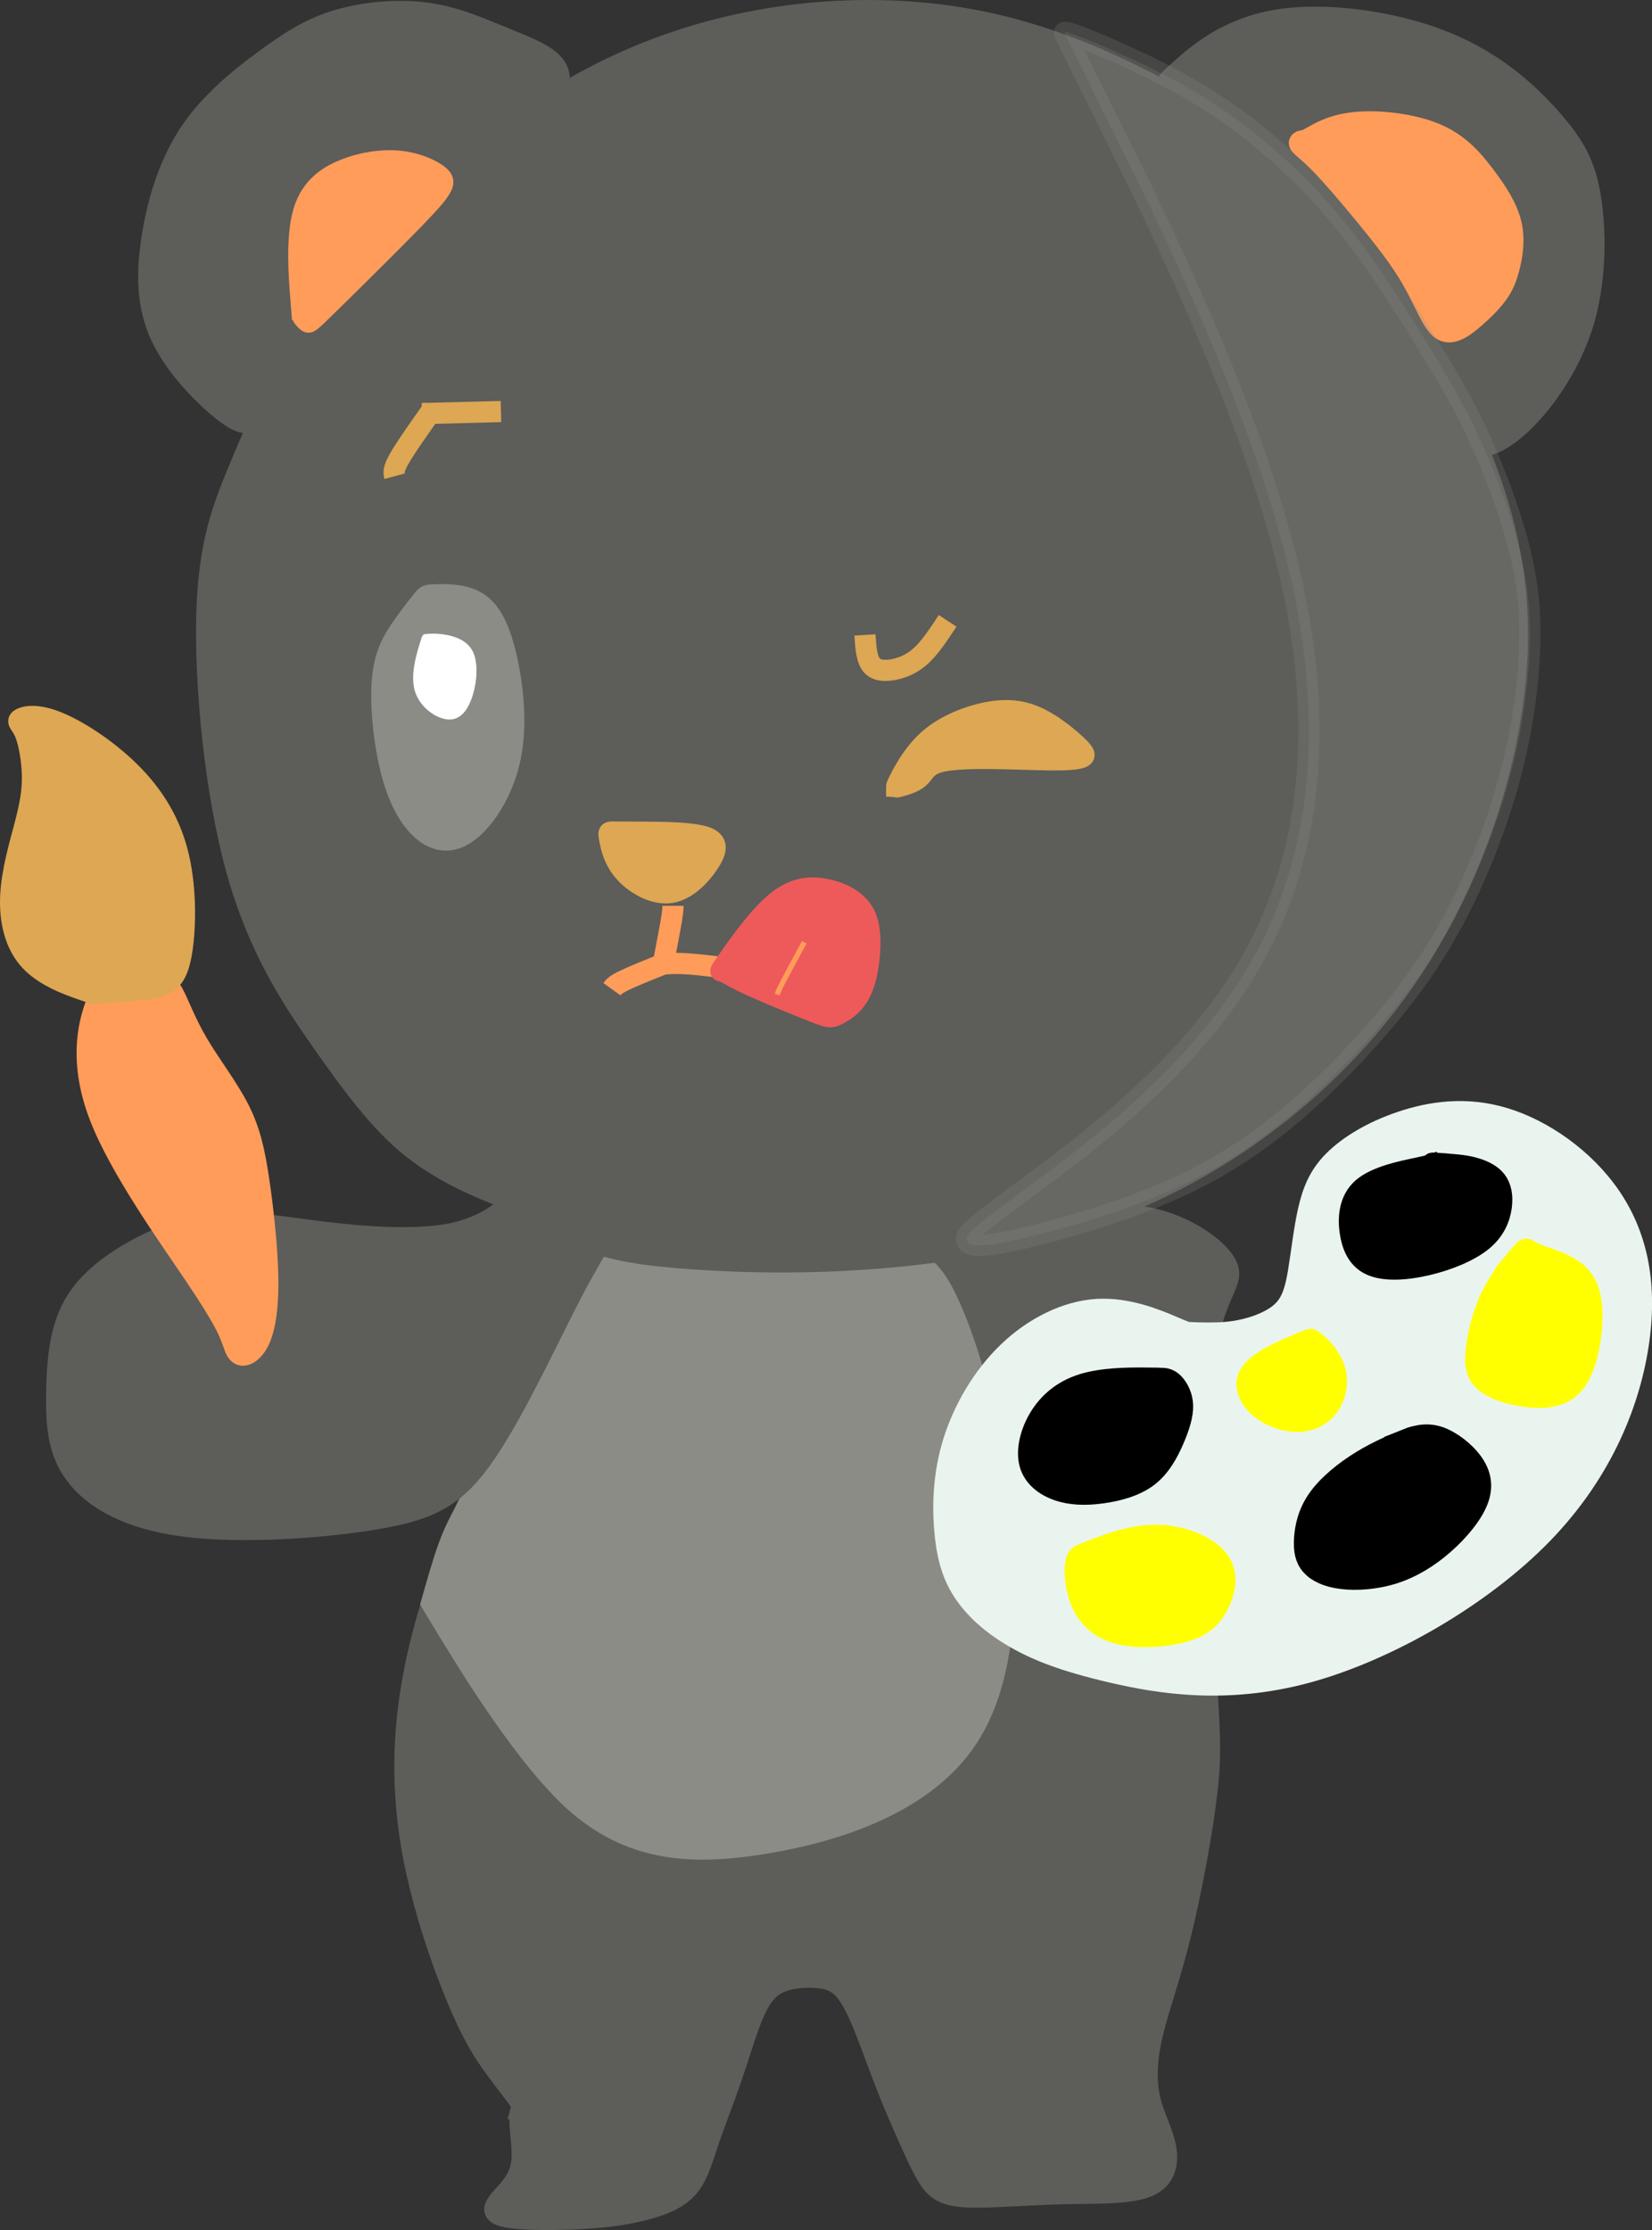 <?xml version="1.0" encoding="UTF-8" standalone="no"?>
<svg
   xmlns:dc="http://purl.org/dc/elements/1.1/"
   xmlns:cc="http://creativecommons.org/ns#"
   xmlns:rdf="http://www.w3.org/1999/02/22-rdf-syntax-ns#"
   xmlns:svg="http://www.w3.org/2000/svg"
   xmlns="http://www.w3.org/2000/svg"
   xmlns:sodipodi="http://sodipodi.sourceforge.net/DTD/sodipodi-0.dtd"
   xmlns:inkscape="http://www.inkscape.org/namespaces/inkscape"
   sodipodi:docname="ursinho.svg"
   inkscape:version="1.0 (6e3e5246a0, 2020-05-07)"
   id="svg8"
   version="1.1"
   viewBox="0 0 43.817 59.119"
   height="59.119mm"
   width="43.817mm">
  <rect x="0" y="0" width="43.817" height="59.119" fill="#333333" stroke="none"/>
  <defs
     id="defs2">
    <inkscape:path-effect
       only_selected="false"
       apply_with_weight="true"
       apply_no_weight="true"
       helper_size="0"
       steps="2"
       weight="33.333"
       lpeversion="1"
       is_visible="true"
       id="path-effect969"
       effect="bspline" />
    <inkscape:path-effect
       only_selected="false"
       apply_with_weight="true"
       apply_no_weight="true"
       helper_size="0"
       steps="2"
       weight="33.333"
       lpeversion="1"
       is_visible="true"
       id="path-effect965"
       effect="bspline" />
    <inkscape:path-effect
       only_selected="false"
       apply_with_weight="true"
       apply_no_weight="true"
       helper_size="0"
       steps="2"
       weight="33.333"
       lpeversion="1"
       is_visible="true"
       id="path-effect961"
       effect="bspline" />
    <inkscape:path-effect
       only_selected="false"
       apply_with_weight="true"
       apply_no_weight="true"
       helper_size="0"
       steps="2"
       weight="33.333"
       lpeversion="1"
       is_visible="true"
       id="path-effect134"
       effect="bspline" />
    <inkscape:path-effect
       only_selected="false"
       apply_with_weight="true"
       apply_no_weight="true"
       helper_size="0"
       steps="2"
       weight="33.333"
       lpeversion="1"
       is_visible="true"
       id="path-effect130"
       effect="bspline" />
    <inkscape:path-effect
       only_selected="false"
       apply_with_weight="true"
       apply_no_weight="true"
       helper_size="0"
       steps="2"
       weight="33.333"
       lpeversion="1"
       is_visible="true"
       id="path-effect126"
       effect="bspline" />
    <inkscape:path-effect
       only_selected="false"
       apply_with_weight="true"
       apply_no_weight="true"
       helper_size="0"
       steps="2"
       weight="33.333"
       lpeversion="1"
       is_visible="true"
       id="path-effect122"
       effect="bspline" />
    <inkscape:path-effect
       only_selected="false"
       apply_with_weight="true"
       apply_no_weight="true"
       helper_size="0"
       steps="2"
       weight="33.333"
       lpeversion="1"
       is_visible="true"
       id="path-effect118"
       effect="bspline" />
    <inkscape:path-effect
       only_selected="false"
       apply_with_weight="true"
       apply_no_weight="true"
       helper_size="0"
       steps="2"
       weight="33.333"
       lpeversion="1"
       is_visible="true"
       id="path-effect114"
       effect="bspline" />
    <inkscape:path-effect
       only_selected="false"
       apply_with_weight="true"
       apply_no_weight="true"
       helper_size="0"
       steps="2"
       weight="33.333"
       lpeversion="1"
       is_visible="true"
       id="path-effect110"
       effect="bspline" />
    <inkscape:path-effect
       only_selected="false"
       apply_with_weight="true"
       apply_no_weight="true"
       helper_size="0"
       steps="2"
       weight="33.333"
       lpeversion="1"
       is_visible="true"
       id="path-effect106"
       effect="bspline" />
    <inkscape:path-effect
       only_selected="false"
       apply_with_weight="true"
       apply_no_weight="true"
       helper_size="0"
       steps="2"
       weight="33.333"
       lpeversion="1"
       is_visible="true"
       id="path-effect102"
       effect="bspline" />
    <inkscape:path-effect
       only_selected="false"
       apply_with_weight="true"
       apply_no_weight="true"
       helper_size="0"
       steps="2"
       weight="33.333"
       lpeversion="1"
       is_visible="true"
       id="path-effect98"
       effect="bspline" />
    <inkscape:path-effect
       only_selected="false"
       apply_with_weight="true"
       apply_no_weight="true"
       helper_size="0"
       steps="2"
       weight="33.333"
       lpeversion="1"
       is_visible="true"
       id="path-effect94"
       effect="bspline" />
    <inkscape:path-effect
       only_selected="false"
       apply_with_weight="true"
       apply_no_weight="true"
       helper_size="0"
       steps="2"
       weight="33.333"
       lpeversion="1"
       is_visible="true"
       id="path-effect90"
       effect="bspline" />
    <inkscape:path-effect
       only_selected="false"
       apply_with_weight="true"
       apply_no_weight="true"
       helper_size="0"
       steps="2"
       weight="33.333"
       lpeversion="1"
       is_visible="true"
       id="path-effect86"
       effect="bspline" />
    <inkscape:path-effect
       only_selected="false"
       apply_with_weight="true"
       apply_no_weight="true"
       helper_size="0"
       steps="2"
       weight="33.333"
       lpeversion="1"
       is_visible="true"
       id="path-effect82"
       effect="bspline" />
    <inkscape:path-effect
       only_selected="false"
       apply_with_weight="true"
       apply_no_weight="true"
       helper_size="0"
       steps="2"
       weight="33.333"
       lpeversion="1"
       is_visible="true"
       id="path-effect78"
       effect="bspline" />
    <inkscape:path-effect
       only_selected="false"
       apply_with_weight="true"
       apply_no_weight="true"
       helper_size="0"
       steps="2"
       weight="33.333"
       lpeversion="1"
       is_visible="true"
       id="path-effect74"
       effect="bspline" />
    <inkscape:path-effect
       only_selected="false"
       apply_with_weight="true"
       apply_no_weight="true"
       helper_size="0"
       steps="2"
       weight="33.333"
       lpeversion="1"
       is_visible="true"
       id="path-effect70"
       effect="bspline" />
    <inkscape:path-effect
       only_selected="false"
       apply_with_weight="true"
       apply_no_weight="true"
       helper_size="0"
       steps="2"
       weight="33.333"
       lpeversion="1"
       is_visible="true"
       id="path-effect66"
       effect="bspline" />
    <inkscape:path-effect
       only_selected="false"
       apply_with_weight="true"
       apply_no_weight="true"
       helper_size="0"
       steps="2"
       weight="33.333"
       lpeversion="1"
       is_visible="true"
       id="path-effect62"
       effect="bspline" />
    <inkscape:path-effect
       only_selected="false"
       apply_with_weight="true"
       apply_no_weight="true"
       helper_size="0"
       steps="2"
       weight="33.333"
       lpeversion="1"
       is_visible="true"
       id="path-effect58"
       effect="bspline" />
    <inkscape:path-effect
       only_selected="false"
       apply_with_weight="true"
       apply_no_weight="true"
       helper_size="0"
       steps="2"
       weight="33.333"
       lpeversion="1"
       is_visible="true"
       id="path-effect54"
       effect="bspline" />
    <inkscape:path-effect
       only_selected="false"
       apply_with_weight="true"
       apply_no_weight="true"
       helper_size="0"
       steps="2"
       weight="33.333"
       lpeversion="1"
       is_visible="true"
       id="path-effect50"
       effect="bspline" />
    <inkscape:path-effect
       only_selected="false"
       apply_with_weight="true"
       apply_no_weight="true"
       helper_size="0"
       steps="2"
       weight="33.333"
       lpeversion="1"
       is_visible="true"
       id="path-effect46"
       effect="bspline" />
    <inkscape:path-effect
       only_selected="false"
       apply_with_weight="true"
       apply_no_weight="true"
       helper_size="0"
       steps="2"
       weight="33.333"
       lpeversion="1"
       is_visible="true"
       id="path-effect42"
       effect="bspline" />
    <inkscape:path-effect
       only_selected="false"
       apply_with_weight="true"
       apply_no_weight="true"
       helper_size="0"
       steps="2"
       weight="33.333"
       lpeversion="1"
       is_visible="true"
       id="path-effect38"
       effect="bspline" />
    <inkscape:path-effect
       only_selected="false"
       apply_with_weight="true"
       apply_no_weight="true"
       helper_size="0"
       steps="2"
       weight="33.333"
       lpeversion="1"
       is_visible="true"
       id="path-effect34"
       effect="bspline" />
    <inkscape:path-effect
       only_selected="false"
       apply_with_weight="true"
       apply_no_weight="true"
       helper_size="0"
       steps="2"
       weight="33.333"
       lpeversion="1"
       is_visible="true"
       id="path-effect30"
       effect="bspline" />
    <inkscape:path-effect
       only_selected="false"
       apply_with_weight="true"
       apply_no_weight="true"
       helper_size="0"
       steps="2"
       weight="33.333"
       lpeversion="1"
       is_visible="true"
       id="path-effect26"
       effect="bspline" />
  </defs>
  <sodipodi:namedview
     inkscape:window-maximized="1"
     inkscape:window-y="36"
     inkscape:window-x="0"
     inkscape:window-height="700"
     inkscape:window-width="1360"
     showgrid="false"
     inkscape:document-rotation="0"
     inkscape:current-layer="layer1"
     inkscape:document-units="mm"
     inkscape:cy="-31.54177"
     inkscape:cx="-216.13496"
     inkscape:zoom="0.90745265"
     inkscape:pageshadow="2"
     inkscape:pageopacity="0.0"
     borderopacity="1.0"
     bordercolor="#666666"
     pagecolor="#ffffff"
     id="base" />
  <g
     transform="translate(-36.35,-66.143)"
     id="layer1"
     inkscape:groupmode="layer"
     inkscape:label="Layer 1">
    <path
       inkscape:original-d="m 50.202691,121.94928 c -0.03483,0.13589 -0.07022,0.27121 -0.106149,0.40598 0.06137,0.37439 0.122197,0.74819 0.182448,1.12146 -0.107951,0.22371 -0.216459,0.44684 -0.325529,0.66944 -0.237001,0.20924 -0.474556,0.41789 -0.712671,0.62602 0.225041,0.0772 0.44951,0.1537 0.673416,0.22964 0.685505,-0.008 1.370421,-0.017 2.054794,-0.025 0.448757,-0.0579 0.896942,-0.11639 1.344567,-0.17533 0.472468,-0.15815 0.944352,-0.31664 1.415687,-0.47579 0.117428,-0.44946 0.23428,-0.89948 0.350576,-1.35004 0.236489,-0.59168 0.47241,-1.18388 0.707773,-1.77666 0.159149,-0.55035 0.317743,-1.10126 0.475777,-1.65271 0.181282,-0.31073 0.362011,-0.62199 0.542173,-0.93382 0.408916,-0.032 0.81726,-0.0647 1.225048,-0.0979 0.241766,0.0662 0.482961,0.13187 0.723595,0.19716 0.182851,0.39201 0.365121,0.78343 0.546841,1.17432 0.185501,0.53331 0.370449,1.06607 0.554828,1.59825 0.309409,0.70173 0.618239,1.40285 0.92652,2.10345 0.146493,0.25229 0.292413,0.50397 0.43778,0.75513 0.354366,0.0301 0.708155,0.0594 1.061389,0.0882 0.778112,-0.0577 1.555636,-0.11617 2.33261,-0.1749 0.855587,0.0252 1.710572,0.05 2.565021,0.0742 0.08376,-0.42203 0.166972,-0.84459 0.249627,-1.26772 -0.242525,-0.41368 -0.485595,-0.82789 -0.729235,-1.24269 0.03394,-0.56704 0.06733,-1.13463 0.100171,-1.70279 0.293244,-0.77649 0.585915,-1.55352 0.878025,-2.33112 0.288805,-1.5846 0.577039,-3.16969 0.864718,-4.75537 -0.05741,-0.4809 -0.115371,-0.96236 -0.173883,-1.44436 -0.161015,-3.61892 -0.322602,-7.23826 -0.484747,-10.85822 0.598398,-0.2582 1.196209,-0.51695 1.793477,-0.776262 -0.936624,-0.666579 -1.873762,-1.333698 -2.811484,-2.001392 -1.083876,0.287403 -2.168271,0.574234 -3.253248,0.860511 -1.606034,0.394398 -3.212568,0.78822 -4.819697,1.181492 -2.265378,-0.389997 -4.531233,-0.780536 -6.797689,-1.171648 -0.153764,0.400787 -0.30809,0.801003 -0.462976,1.200669 -1.003294,2.08111 -2.007104,4.16157 -3.011503,6.2415 -0.505673,1.5697 -1.011893,3.13876 -1.518677,4.70729 0.01696,1.42351 0.03337,2.84637 0.04918,4.26871 0.521834,1.48841 1.043092,2.97619 1.563791,4.46344 0.289929,0.43562 0.57928,0.87065 0.868081,1.30512 0.272332,0.35606 0.576265,0.71152 0.863562,1.06643 -0.05132,5.5e-4 -0.10316,5.5e-4 -0.155587,0 0.0045,-0.0409 0.0083,-0.0825 0.01166,-0.12444 z"
       inkscape:path-effect="#path-effect26"
       id="path24"
       d="m 50.185,122.017 c -0.018,0.068 -0.053,0.203 -0.04,0.458 0.013,0.255 0.074,0.629 0.05,0.927 -0.024,0.298 -0.132,0.521 -0.305,0.737 -0.173,0.216 -0.411,0.424 -0.417,0.567 -0.006,0.143 0.218,0.219 0.673,0.253 0.455,0.034 1.14,0.026 1.706,-0.008 0.567,-0.033 1.015,-0.092 1.475,-0.2 0.46,-0.109 0.932,-0.267 1.226,-0.571 0.294,-0.304 0.411,-0.754 0.587,-1.275 0.176,-0.521 0.412,-1.113 0.61,-1.685 0.197,-0.572 0.356,-1.122 0.526,-1.554 0.17,-0.431 0.35,-0.742 0.645,-0.915 0.295,-0.172 0.703,-0.205 1.028,-0.188 0.325,0.017 0.566,0.082 0.778,0.311 0.212,0.229 0.394,0.62 0.577,1.082 0.184,0.462 0.369,0.995 0.615,1.612 0.247,0.617 0.556,1.318 0.783,1.795 0.227,0.476 0.373,0.728 0.623,0.868 0.25,0.14 0.604,0.17 1.169,0.155 0.566,-0.015 1.343,-0.073 2.159,-0.09 0.816,-0.017 1.671,0.008 2.14,-0.191 0.469,-0.199 0.552,-0.621 0.472,-1.04 -0.08,-0.418 -0.323,-0.833 -0.428,-1.323 -0.105,-0.491 -0.072,-1.059 0.091,-1.731 0.163,-0.672 0.456,-1.449 0.746,-2.631 0.29,-1.181 0.579,-2.766 0.694,-3.799 0.115,-1.033 0.057,-1.515 -0.053,-3.565 -0.11,-2.05 -0.271,-5.67 -0.053,-7.609 0.218,-1.939 0.816,-2.198 0.647,-2.661 -0.169,-0.463 -1.107,-1.13 -2.118,-1.32 -1.011,-0.19 -2.095,0.096 -3.441,0.437 -1.345,0.34 -2.952,0.734 -4.888,0.736 -1.936,0.002 -4.202,-0.389 -5.412,-0.384 -1.21,0.005 -1.365,0.405 -1.944,1.646 -0.579,1.24 -1.583,3.321 -2.338,5.146 -0.755,1.825 -1.261,3.394 -1.506,4.89 -0.245,1.496 -0.228,2.919 0.04,4.374 0.269,1.455 0.79,2.943 1.196,3.905 0.405,0.961 0.695,1.396 0.98,1.788 0.285,0.391 0.58,0.755 0.698,0.932 0.118,0.177 0.066,0.177 0.042,0.157 -0.024,-0.021 -0.02,-0.062 -0.018,-0.083 0.002,-0.021 0.002,-0.021 -0.016,0.047 z"
       style="fill:#5d5d5a;fill-opacity:1;stroke:#5d5d5a;stroke-width:0.561px;stroke-linecap:butt;stroke-linejoin:miter;stroke-opacity:1" />
    <path
       sodipodi:nodetypes="sccccccccccccccs"
       inkscape:original-d="m 47.798795,108.6381 c 0.88184,1.46211 2.588063,4.29181 3.881303,6.43694 1.502955,0.12657 3.005278,0.25273 4.507072,0.37825 2.343369,-0.75054 4.686088,-1.50164 7.028289,-2.25329 -0.0593,-2.72112 -0.119145,-5.4427 -0.179565,-8.16488 -0.538254,-1.67494 -1.077039,-3.35038 -1.616401,-5.02641 -0.338337,-0.244853 -0.677216,-0.490248 -1.016666,-0.736212 -1.234504,0.181007 -2.469526,0.361434 -3.705129,0.541311 -1.245796,-0.239165 -2.492103,-0.478874 -3.738997,-0.719156 -0.334368,0.164618 -0.669285,0.328669 -1.004778,0.492166 -0.387939,0.551621 -0.776411,1.102651 -1.165467,1.653151 -0.485857,1.29489 -0.972387,2.58951 -1.45923,3.88292 -0.332381,0.55296 -0.72216,1.19969 -0.999084,1.65766 -0.125547,0.44153 -0.303356,1.06333 -0.455876,1.59414 -0.02459,0.0884 -0.07547,0.26341 -0.07547,0.26341 0,0 5.64e-4,5.5e-4 5e-6,0 z"
       inkscape:path-effect="#path-effect134"
       id="path132"
       d="m 48.24,109.369 c 0.441,0.731 2.147,3.561 3.545,4.696 1.398,1.136 2.901,1.262 4.823,0.949 1.922,-0.313 4.265,-1.064 5.406,-2.8 1.141,-1.736 1.081,-4.458 0.782,-6.656 -0.299,-2.199 -0.838,-3.874 -1.277,-4.835 -0.439,-0.961 -0.778,-1.206 -1.565,-1.239 -0.787,-0.033 -2.022,0.148 -3.263,0.118 -1.241,-0.03 -2.487,-0.269 -3.278,-0.307 -0.791,-0.038 -1.126,0.126 -1.488,0.484 -0.362,0.358 -0.75,0.909 -1.188,1.831 -0.437,0.923 -0.924,2.217 -1.334,3.141 -0.41,0.923 -0.799,1.57 -1.001,2.02 -0.201,0.45 -0.379,1.072 -0.468,1.381 -0.089,0.31 -0.114,0.397 -0.139,0.485 2e-6,0 5e-6,0 5e-6,0 0,0 -6e-6,0 0.441,0.731 z"
       style="fill:#8c8c87;fill-opacity:1;stroke:#8c8c87;stroke-width:0.561px;stroke-linecap:butt;stroke-linejoin:miter;stroke-opacity:1" />
    <path
       inkscape:original-d="m 50.220527,97.760961 c -0.492947,0.45241 -0.986453,0.904258 -1.480524,1.355541 -1.324598,-0.08372 -2.649715,-0.16799 -3.975411,-0.252831 -0.951897,-0.191118 -1.904322,-0.382786 -2.857324,-0.575018 -0.915413,0.43387 -1.831351,0.867162 -2.747869,1.299907 -0.405248,0.47323 -0.811039,0.94588 -1.217396,1.41798 -0.04363,0.75694 -0.08777,1.51329 -0.132501,2.26909 0.04386,0.68026 0.08713,1.35992 0.129872,2.03904 0.89001,0.5459 1.779419,1.09121 2.668291,1.63597 2.165349,-0.15243 4.330044,-0.30535 6.494226,-0.45888 0.67601,-0.3328 1.351434,-0.66617 2.026309,-1.00009 0.942609,-2.06588 1.884621,-4.13223 2.826085,-6.199191 0.256918,-0.185903 0.513259,-0.372367 0.769042,-0.55939 -0.833715,-0.323485 -1.667966,-0.647525 -2.502788,-0.972128 z"
       inkscape:path-effect="#path-effect30"
       id="path28"
       d="m 49.974,97.987 c -0.247,0.226 -0.74,0.678 -1.649,0.862 -0.909,0.184 -2.234,0.1 -3.373,-0.038 -1.139,-0.138 -2.091,-0.33 -3.026,-0.209 -0.934,0.121 -1.85,0.554 -2.511,1.007 -0.661,0.453 -1.067,0.926 -1.292,1.54 -0.225,0.615 -0.269,1.371 -0.27,2.089 -4.03e-4,0.718 0.043,1.398 0.51,2.01 0.467,0.612 1.356,1.158 2.883,1.354 1.527,0.196 3.692,0.043 5.112,-0.2 1.42,-0.243 2.095,-0.577 2.904,-1.776 0.809,-1.2 1.751,-3.266 2.35,-4.393 0.599,-1.127 0.856,-1.313 0.567,-1.568 -0.289,-0.255 -1.123,-0.579 -1.54,-0.741 -0.417,-0.162 -0.417,-0.162 -0.664,0.064 z"
       style="fill:#5d5d5a;fill-opacity:1;stroke:#5d5d5a;stroke-width:0.561px;stroke-linecap:butt;stroke-linejoin:miter;stroke-opacity:1" />
    <path
       inkscape:original-d="m 67.815069,101.46603 c -0.774007,-0.32833 -1.548576,-0.65722 -2.323704,-0.98668 -0.856798,0.42685 -1.714129,0.85312 -2.572031,1.27883 -0.505502,0.87888 -1.011539,1.75716 -1.518156,2.63489 -0.02273,0.81558 -0.04605,1.63055 -0.06992,2.44499 0.13108,0.5077 0.261607,1.01483 0.391566,1.52141 0.460402,0.41579 0.920232,0.83104 1.379509,1.24571 0.741191,0.28905 1.481795,0.57752 2.22185,0.86543 1.767882,0.29507 3.535131,0.58956 5.301853,0.88348 2.511908,-1.44574 5.023159,-2.89199 7.533894,-4.33884 0.721723,-1.88594 1.442859,-3.77235 2.163448,-5.65937 -0.289854,-1.25185 -0.580259,-2.504223 -0.871234,-3.757176 -1.095651,-0.753432 -2.191821,-1.507396 -3.288569,-2.261939 -0.935927,0.142782 -1.872376,0.285003 -2.809403,0.426668 -0.621695,0.383584 -1.243917,0.766591 -1.866717,1.149043 -0.160569,0.401888 -0.321713,0.8268 -0.483417,1.239362 -0.066,0.612339 -0.132543,1.224093 -0.199662,1.835298 -0.08968,0.332374 -0.179904,0.664174 -0.2707,0.995414 -0.404316,0.15877 -0.809172,0.31695 -1.214598,0.47458 -0.300113,0.0123 -0.600773,0.0242 -0.902003,0.0354 -0.200107,-0.008 -0.400781,-0.0172 -0.602016,-0.0265 z"
       inkscape:path-effect="#path-effect34"
       id="path32"
       d="m 67.428,101.302 c -0.387,-0.164 -1.162,-0.493 -1.978,-0.445 -0.816,0.049 -1.674,0.475 -2.355,1.127 -0.682,0.652 -1.188,1.531 -1.453,2.378 -0.265,0.847 -0.288,1.662 -0.234,2.323 0.054,0.661 0.184,1.168 0.48,1.629 0.295,0.461 0.755,0.876 1.356,1.228 0.6,0.352 1.341,0.64 2.595,0.932 1.254,0.291 3.021,0.586 5.16,0.01 2.139,-0.576 4.65,-2.022 6.266,-3.688 1.616,-1.666 2.337,-3.553 2.553,-5.122 0.216,-1.569 -0.075,-2.822 -0.768,-3.825 -0.693,-1.003 -1.789,-1.757 -2.806,-2.063 -1.016,-0.306 -1.953,-0.164 -2.732,0.099 -0.78,0.263 -1.402,0.646 -1.792,1.039 -0.39,0.393 -0.555,0.817 -0.669,1.329 -0.114,0.513 -0.18,1.124 -0.259,1.596 -0.078,0.472 -0.169,0.804 -0.416,1.048 -0.247,0.245 -0.652,0.403 -1.005,0.488 -0.353,0.085 -0.653,0.097 -0.904,0.098 -0.251,0.002 -0.451,-0.007 -0.552,-0.012 -0.101,-0.004 -0.101,-0.004 -0.488,-0.169 z"
       style="fill:#eaf4ef;fill-opacity:1;stroke:#eaf4ef;stroke-width:0.561px;stroke-linecap:butt;stroke-linejoin:miter;stroke-opacity:1" />
    <path
       inkscape:original-d="m 67.249084,102.68924 c -0.105937,-0.006 -0.212459,-0.0112 -0.319532,-0.0178 -0.668651,0.004 -1.337839,0.009 -2.007602,0.0123 -0.375132,0.31966 -0.750808,0.63874 -1.12705,0.95728 -0.11164,0.47579 -0.223835,0.95101 -0.336592,1.42568 0.301382,0.23002 0.602193,0.45951 0.902448,0.68841 0.384749,0.0127 0.768929,0.0248 1.152557,0.0362 0.467679,-0.12254 0.934785,-0.2455 1.401335,-0.36909 0.204751,-0.37789 0.408927,-0.75631 0.612551,-1.1353 0.09824,-0.314 0.195932,-0.62855 0.293058,-0.94367 -0.111576,-0.19421 -0.223723,-0.38898 -0.336429,-0.58432 -0.07768,-0.0227 -0.155927,-0.0461 -0.234744,-0.0699 z"
       inkscape:path-effect="#path-effect38"
       id="path36"
       d="m 67.196,102.686 c -0.053,-0.003 -0.159,-0.009 -0.547,-0.01 -0.388,-9.3e-4 -1.057,0.003 -1.58,0.165 -0.523,0.162 -0.898,0.481 -1.142,0.878 -0.244,0.397 -0.356,0.873 -0.262,1.225 0.095,0.352 0.395,0.582 0.738,0.702 0.342,0.121 0.727,0.133 1.152,0.077 0.426,-0.056 0.893,-0.179 1.228,-0.429 0.335,-0.251 0.54,-0.629 0.691,-0.975 0.151,-0.346 0.249,-0.661 0.242,-0.915 -0.007,-0.255 -0.119,-0.449 -0.214,-0.559 -0.095,-0.109 -0.173,-0.133 -0.213,-0.144 -0.039,-0.012 -0.039,-0.011 -0.092,-0.015 z"
       style="fill:#000000;stroke:#000000;stroke-width:0.561px;stroke-linecap:butt;stroke-linejoin:miter;stroke-opacity:1" />
    <path
       inkscape:original-d="m 65.019593,107.36266 c 0.675566,-0.26286 1.350565,-0.52627 2.025007,-0.79023 0.664725,0.28037 1.328862,0.56019 1.992459,0.83943 -0.09472,0.44101 -0.189995,0.88142 -0.285845,1.3213 -0.226694,0.24766 -0.45394,0.49477 -0.681752,0.7413 -0.731181,0.0562 -1.462894,0.11173 -2.195179,0.16685 -0.311007,-0.29061 -0.62257,-0.58177 -0.934693,-0.87353 -0.04032,-0.41637 -0.0812,-0.83329 -0.122642,-1.25078 0.06812,-0.0509 0.135659,-0.1024 0.20263,-0.15434 z"
       inkscape:path-effect="#path-effect42"
       id="path40"
       d="m 65.357,107.231 c 0.338,-0.132 1.013,-0.395 1.682,-0.387 0.67,0.008 1.334,0.288 1.618,0.648 0.284,0.36 0.189,0.801 0.028,1.144 -0.161,0.344 -0.388,0.591 -0.868,0.742 -0.479,0.151 -1.211,0.207 -1.733,0.089 -0.522,-0.117 -0.833,-0.409 -1.01,-0.763 -0.176,-0.354 -0.217,-0.771 -0.204,-1.005 0.013,-0.235 0.081,-0.286 0.115,-0.312 0.034,-0.026 0.034,-0.026 0.371,-0.157 z"
       style="fill:#ffff00;stroke:#ffff00;stroke-width:0.561px;stroke-linecap:butt;stroke-linejoin:miter;stroke-opacity:1" />
    <path
       inkscape:original-d="m 73.781526,104.25097 c -0.433086,0.17624 -0.866732,0.35192 -1.300946,0.52703 -0.451927,0.36539 -0.904398,0.73018 -1.35744,1.09444 -0.07617,0.38421 -0.152895,0.76785 -0.230184,1.15093 0.04189,0.21896 0.08319,0.43734 0.123936,0.65515 0.266031,0.13059 0.531492,0.26055 0.796398,0.38998 0.511844,-0.0322 1.023104,-0.0649 1.533822,-0.0982 0.444865,-0.26984 0.889158,-0.54022 1.332895,-0.81118 0.360603,-0.43259 0.720636,-0.86573 1.080106,-1.29944 -0.06937,-0.32336 -0.139284,-0.64728 -0.209775,-0.97177 -0.35653,-0.26698 -0.713605,-0.53452 -1.071253,-0.80262 -0.231963,0.0558 -0.464481,0.11099 -0.697566,0.16564 z"
       inkscape:path-effect="#path-effect46"
       id="path44"
       d="m 73.565,104.339 c -0.217,0.088 -0.65,0.263 -1.094,0.534 -0.443,0.27 -0.896,0.635 -1.16,1.01 -0.265,0.374 -0.341,0.758 -0.359,1.059 -0.018,0.301 0.024,0.519 0.177,0.694 0.154,0.174 0.419,0.304 0.807,0.352 0.388,0.049 0.9,0.016 1.377,-0.136 0.478,-0.152 0.922,-0.422 1.324,-0.774 0.402,-0.352 0.762,-0.785 0.907,-1.163 0.145,-0.378 0.075,-0.702 -0.138,-0.998 -0.213,-0.296 -0.57,-0.563 -0.865,-0.67 -0.295,-0.106 -0.527,-0.051 -0.644,-0.024 -0.116,0.028 -0.116,0.028 -0.333,0.115 z"
       style="fill:#000000;stroke:#000000;stroke-width:0.561px;stroke-linecap:butt;stroke-linejoin:miter;stroke-opacity:1" />
    <path
       inkscape:original-d="m 71.117664,101.6435 c -0.0939,0.0354 -0.188363,0.0704 -0.283382,0.10473 -0.554501,0.24684 -1.109543,0.49311 -1.665148,0.73882 0.148125,0.3547 0.295671,0.70883 0.442664,1.06241 0.413714,0.14221 0.82684,0.28387 1.239425,0.42496 0.279085,-0.1558 0.557593,-0.31213 0.835551,-0.46903 0.07138,-0.31817 0.14221,-0.63689 0.21248,-0.95617 -0.156562,-0.22808 -0.313681,-0.45673 -0.471367,-0.68594 -0.102842,-0.0727 -0.206256,-0.14596 -0.310223,-0.21977 z"
       inkscape:path-effect="#path-effect50"
       id="path48"
       d="m 71.071,101.661 c -0.047,0.017 -0.142,0.052 -0.466,0.193 -0.325,0.141 -0.88,0.387 -1.084,0.687 -0.204,0.301 -0.056,0.655 0.224,0.902 0.281,0.248 0.694,0.389 1.039,0.382 0.346,-0.008 0.624,-0.164 0.799,-0.401 0.175,-0.237 0.245,-0.556 0.202,-0.83 -0.043,-0.274 -0.2,-0.502 -0.33,-0.653 -0.13,-0.151 -0.234,-0.224 -0.286,-0.261 -0.052,-0.037 -0.052,-0.037 -0.099,-0.019 z"
       style="fill:#ffff00;stroke:#ffff00;stroke-width:0.561px;stroke-linecap:butt;stroke-linejoin:miter;stroke-opacity:1" />
    <path
       inkscape:original-d="m 76.750062,99.309187 c -0.311242,0.374341 -0.623053,0.748123 -0.935424,1.121343 -0.124699,0.52158 -0.249966,1.04258 -0.375787,1.56303 0.02417,0.26617 0.04779,0.53176 0.07083,0.79681 0.386266,0.14581 0.771959,0.29105 1.157097,0.43573 0.546682,5.6e-4 1.092782,5.6e-4 1.638339,0 0.136846,-0.82145 0.273133,-1.64343 0.408865,-2.46598 -0.14732,-0.33658 -0.295184,-0.6737 -0.443614,-1.011389 -0.424409,-0.117491 -0.849361,-0.235525 -1.274881,-0.354131 -0.04751,-0.05783 -0.09553,-0.116219 -0.144118,-0.175176 -0.0332,0.03046 -0.06697,0.0604 -0.101315,0.08976 z"
       inkscape:path-effect="#path-effect54"
       id="path52"
       d="m 76.594,99.496 c -0.156,0.187 -0.468,0.561 -0.686,1.008 -0.219,0.448 -0.344,0.969 -0.395,1.362 -0.051,0.393 -0.027,0.659 0.178,0.864 0.205,0.205 0.591,0.35 1.057,0.423 0.466,0.072 1.012,0.072 1.353,-0.338 0.341,-0.411 0.477,-1.233 0.472,-1.812 -0.006,-0.579 -0.153,-0.917 -0.44,-1.144 -0.286,-0.228 -0.711,-0.346 -0.948,-0.434 -0.237,-0.088 -0.285,-0.146 -0.326,-0.161 -0.041,-0.015 -0.075,0.015 -0.092,0.03 -0.017,0.015 -0.017,0.015 -0.173,0.202 z"
       style="fill:#ffff00;stroke:#ffff00;stroke-width:0.561px;stroke-linecap:butt;stroke-linejoin:miter;stroke-opacity:1" />
    <path
       inkscape:original-d="m 74.412016,96.989816 c -0.05766,0.02355 -0.115879,0.04649 -0.174667,0.06894 -0.691933,0.136656 -1.384394,0.272748 -2.077438,0.408276 -0.02877,0.491 -0.05811,0.981418 -0.08802,1.471286 0.165827,0.308404 0.331088,0.61623 0.495791,0.923508 0.534618,-0.02737 1.068653,-0.05531 1.602142,-0.0838 0.569401,-0.22725 1.138216,-0.455056 1.706489,-0.683423 0.127179,-0.337046 0.253799,-0.67464 0.379861,-1.012801 -0.04819,-0.235592 -0.09693,-0.471738 -0.146217,-0.708452 -0.206022,-0.09387 -0.412596,-0.188299 -0.619731,-0.283303 -0.161079,-0.02304 -0.322719,-0.04666 -0.484921,-0.07083 -0.253243,-0.01717 -0.507032,-0.03483 -0.761391,-0.05313 0.05661,0.0085 0.112637,0.01632 0.168096,0.02372 z"
       inkscape:path-effect="#path-effect58"
       id="path56"
       d="m 74.383,97.001 c -0.029,0.011 -0.087,0.034 -0.462,0.114 -0.375,0.08 -1.068,0.216 -1.429,0.529 -0.361,0.314 -0.39,0.804 -0.322,1.203 0.068,0.399 0.233,0.707 0.583,0.847 0.35,0.14 0.884,0.112 1.435,-0.016 0.551,-0.128 1.12,-0.356 1.468,-0.638 0.348,-0.282 0.474,-0.62 0.513,-0.907 0.039,-0.287 -0.01,-0.523 -0.137,-0.688 -0.127,-0.165 -0.334,-0.26 -0.518,-0.319 -0.184,-0.059 -0.346,-0.083 -0.554,-0.103 -0.208,-0.021 -0.462,-0.038 -0.56,-0.043 -0.099,-0.005 -0.043,0.003 -0.015,0.007 0.028,0.004 0.028,0.004 -0.001,0.015 z"
       style="fill:#000000;stroke:#000000;stroke-width:0.561px;stroke-linecap:butt;stroke-linejoin:miter;stroke-opacity:1" />
    <path
       inkscape:original-d="M 49.973785,97.986872 C 49.029618,97.604606 48.084891,97.221784 47.139596,96.838395 46.432293,95.891306 45.724458,94.943689 45.01605,93.9955 44.117043,92.655604 43.217519,91.315198 42.317412,89.974209 42.051149,87.140558 41.784338,84.306452 41.516964,81.47173 c 0.374515,-0.934322 0.748452,-1.869168 1.121839,-2.804597 0.531281,-1.241672 1.061983,-2.483855 1.592129,-3.726622 1.494681,-1.577921 2.988741,-3.156342 4.482266,-4.735352 1.39422,-0.896321 2.787829,-1.793168 4.1809,-2.690589 1.550117,-0.407317 3.09961,-0.815177 4.648572,-1.223612 1.651583,0.04352 3.302536,0.110452 4.952961,0.164831 1.497911,0.595926 2.995202,1.191263 4.491958,1.786055 1.628176,1.047725 3.255722,2.094842 4.882746,3.141427 1.203833,1.925933 2.407061,3.851226 3.609749,5.775999 0.626564,2.031756 1.252543,4.062865 1.877974,6.093461 -0.942597,3.025283 -1.885725,6.049883 -2.829426,9.073983 -2.318466,1.948185 -4.6374,3.895723 -6.956946,5.842741 -2.508531,0.51766 -5.017528,1.034739 -7.527132,1.551266 -1.971271,-0.05504 -3.94302,-0.110579 -5.915375,-0.166696 -0.738713,-0.131377 -1.477958,-0.263305 -2.217777,-0.395802 -0.645327,-0.389893 -1.291186,-0.780339 -1.937617,-1.171349 0,0 5.62e-4,5.61e-4 0,0 0,0 5.62e-4,5.61e-4 0,-2e-6 z"
       inkscape:path-effect="#path-effect62"
       id="path60"
       d="m 49.502,97.796 c -0.472,-0.191 -1.417,-0.574 -2.243,-1.239 -0.826,-0.665 -1.534,-1.613 -2.338,-2.757 -0.804,-1.144 -1.703,-2.484 -2.287,-4.572 -0.583,-2.087 -0.85,-4.921 -0.797,-6.806 0.053,-1.885 0.427,-2.82 0.88,-3.908 0.452,-1.089 0.983,-2.331 1.995,-3.741 1.012,-1.41 2.507,-2.989 3.95,-4.227 1.444,-1.238 2.838,-2.135 4.309,-2.787 1.472,-0.652 3.021,-1.06 4.621,-1.237 1.6,-0.176 3.252,-0.121 4.826,0.204 1.574,0.325 3.072,0.921 4.634,1.742 1.562,0.821 3.19,1.868 4.605,3.355 1.415,1.486 2.619,3.412 3.533,5.39 0.915,1.978 1.541,4.009 1.382,6.537 -0.159,2.528 -1.102,5.552 -2.733,8.038 -1.631,2.486 -3.95,4.433 -6.364,5.666 -2.414,1.232 -4.923,1.749 -7.163,1.98 -2.24,0.231 -4.212,0.175 -5.568,0.082 -1.356,-0.094 -2.095,-0.226 -2.787,-0.487 -0.693,-0.261 -1.338,-0.651 -1.985,-1.042 0,0 0,0 0,0 0,-10e-7 0,0 -0.472,-0.191 z"
       style="fill:#5d5d5a;fill-opacity:1;stroke:#5d5d5a;stroke-width:0.561px;stroke-linecap:butt;stroke-linejoin:miter;stroke-opacity:1" />
    <path
       inkscape:original-d="m 60.132193,87.009118 c 5.6e-4,-0.02457 5.6e-4,-0.04965 0,-0.07532 0.260026,-0.460824 0.519473,-0.922191 0.77837,-1.384125 0.612289,-0.226813 1.223988,-0.454175 1.835142,-0.682106 0.397699,0.06718 0.794823,0.133815 1.191392,0.199874 0.3921,0.328765 0.783628,0.656953 1.1746,0.984592 0.01802,0.06483 0.03562,0.129109 0.05255,0.192815 -0.247522,0.02328 -0.495595,0.04594 -0.744234,0.06809 -0.656022,-0.03023 -1.312582,-0.06108 -1.969722,-0.09245 -0.470033,0.02508 -0.940612,0.04952 -1.411756,0.07348 -0.07354,0.138183 -0.147638,0.275799 -0.222292,0.412853 -0.09023,0.06443 -0.181006,0.128282 -0.272336,0.191585 -0.136698,0.03746 -0.273937,0.07437 -0.411748,0.110707 z"
       inkscape:path-effect="#path-effect66"
       id="path64"
       d="m 60.132,86.997 c 0,-0.012 0,-0.037 0.13,-0.281 0.13,-0.243 0.389,-0.705 0.825,-1.049 0.436,-0.345 1.047,-0.572 1.552,-0.652 0.505,-0.08 0.902,-0.014 1.296,0.184 0.394,0.198 0.786,0.526 0.99,0.722 0.204,0.196 0.222,0.261 0.107,0.304 -0.115,0.043 -0.363,0.066 -0.815,0.062 -0.452,-0.004 -1.109,-0.035 -1.672,-0.038 -0.564,-0.003 -1.034,0.021 -1.307,0.102 -0.273,0.081 -0.347,0.219 -0.429,0.319 -0.082,0.101 -0.173,0.164 -0.287,0.215 -0.114,0.05 -0.251,0.087 -0.32,0.106 -0.069,0.018 -0.069,0.019 -0.069,0.006 z"
       style="fill:#dda753;fill-opacity:1;stroke:#dda753;stroke-width:0.561px;stroke-linecap:butt;stroke-linejoin:miter;stroke-opacity:1" />
    <path
       inkscape:original-d="m 59.292318,82.974674 c 0.02171,0.333304 0.04284,0.666039 0.06345,0.998222 0.289114,-0.0195 0.577656,-0.0395 0.865642,-0.06004 0.215406,-0.123385 0.430243,-0.247331 0.644525,-0.371839 0.206871,-0.312487 0.41319,-0.625526 0.618941,-0.939124"
       inkscape:path-effect="#path-effect70"
       id="path68"
       d="m 59.292,82.975 c 0.021,0.333 0.042,0.666 0.197,0.822 0.155,0.156 0.444,0.136 0.695,0.064 0.252,-0.072 0.466,-0.196 0.677,-0.414 0.21,-0.218 0.417,-0.531 0.623,-0.845"
       style="fill:none;stroke:#dda753;stroke-width:0.561px;stroke-linecap:butt;stroke-linejoin:miter;stroke-opacity:1" />
    <path
       inkscape:original-d="m 52.580977,92.367825 c 0.04145,-0.05641 0.08236,-0.113399 0.122706,-0.170936 0.412651,-0.16534 0.824732,-0.331218 1.236256,-0.49767"
       inkscape:path-effect="#path-effect74"
       id="path72"
       d="m 52.581,92.368 c 0.041,-0.057 0.082,-0.114 0.308,-0.225 0.227,-0.112 0.639,-0.277 1.051,-0.443"
       style="fill:#ff9c59;fill-opacity:1;stroke:#ff9c59;stroke-width:0.561px;stroke-linecap:butt;stroke-linejoin:miter;stroke-opacity:1" />
    <path
       inkscape:original-d="m 54.199362,90.157113 c 5.62e-4,0.06769 5.62e-4,0.13479 0,0.201359 -0.08592,0.447485 -0.172378,0.894391 -0.259425,1.340742"
       inkscape:path-effect="#path-effect78"
       id="path76"
       d="m 54.199,90.157 c 0,0.068 0,0.135 -0.043,0.392 -0.043,0.257 -0.13,0.704 -0.216,1.15"
       style="fill:#ff9c59;fill-opacity:1;stroke:#ff9c59;stroke-width:0.561px;stroke-linecap:butt;stroke-linejoin:miter;stroke-opacity:1" />
    <path
       inkscape:original-d="m 53.939937,91.699214 c 0.180073,-0.0123 0.359594,-0.02529 0.538556,-0.03882 0.481117,0.0619 0.961656,0.123257 1.44164,0.184038"
       inkscape:path-effect="#path-effect82"
       id="path80"
       d="m 53.94,91.699 c 0.18,-0.013 0.36,-0.026 0.69,-0.002 0.33,0.024 0.811,0.086 1.291,0.147"
       style="fill:#ff9c59;fill-opacity:1;stroke:#ff9c59;stroke-width:0.561px;stroke-linecap:butt;stroke-linejoin:miter;stroke-opacity:1" />
    <path
       inkscape:original-d="m 52.485676,88.201345 c 0.256744,5.62e-4 0.512921,5.62e-4 0.768544,0 0.728819,0.0085 1.457044,0.01654 2.184724,0.02389 -0.03394,0.226924 -0.06841,0.453277 -0.103456,0.679071 -0.378155,0.418165 -0.756858,0.835745 -1.13613,1.252779 -0.503038,-0.28805 -1.006619,-0.576653 -1.510767,-0.865818 -0.06708,-0.362764 -0.134727,-0.726072 -0.202928,-1.089946 z"
       inkscape:path-effect="#path-effect86"
       id="path84"
       d="m 52.614,88.201 c 0.128,0 0.385,0 0.877,0.004 0.492,0.004 1.22,0.012 1.567,0.129 0.347,0.117 0.312,0.344 0.105,0.666 -0.207,0.322 -0.585,0.739 -1.026,0.804 -0.441,0.065 -0.944,-0.224 -1.23,-0.55 -0.286,-0.326 -0.354,-0.689 -0.387,-0.871 -0.034,-0.182 -0.034,-0.182 0.095,-0.182 z"
       style="fill:#dda753;fill-opacity:1;stroke:#dda753;stroke-width:0.561px;stroke-linecap:butt;stroke-linejoin:miter;stroke-opacity:1" />
    <path
       inkscape:original-d="m 47.665171,81.919662 c -0.242599,0.302757 -0.485751,0.604951 -0.729469,0.906586 -0.206956,0.373482 -0.414441,0.746381 -0.622503,1.118731 0.131377,1.115854 0.262167,2.2311 0.392414,3.34581 0.40274,0.466084 0.804908,0.931597 1.206525,1.396554 0.397781,-0.179777 0.79499,-0.360122 1.191644,-0.541023 0.363107,-0.693482 0.725639,-1.38749 1.087618,-2.082082 -0.141808,-1.030566 -0.284175,-2.061647 -0.427101,-3.093316 -0.244781,-0.364873 -0.490115,-0.730294 -0.73601,-1.096284 -0.453818,0.01569 -0.908185,0.03057 -1.363118,0.04505 z"
       inkscape:path-effect="#path-effect94"
       id="path92"
       d="m 47.544,82.071 c -0.122,0.151 -0.365,0.453 -0.59,0.791 -0.225,0.338 -0.433,0.711 -0.471,1.455 -0.038,0.744 0.093,1.86 0.359,2.65 0.267,0.79 0.669,1.256 1.068,1.398 0.4,0.142 0.797,-0.038 1.176,-0.475 0.38,-0.437 0.742,-1.131 0.852,-1.993 0.11,-0.862 -0.032,-1.893 -0.226,-2.592 -0.194,-0.698 -0.439,-1.064 -0.789,-1.239 -0.35,-0.176 -0.804,-0.161 -1.032,-0.153 -0.227,0.007 -0.227,0.007 -0.349,0.159 z"
       style="fill:#8c8c87;fill-opacity:1;stroke:#8c8c87;stroke-width:0.561px;stroke-linecap:butt;stroke-linejoin:miter;stroke-opacity:1" />
    <path
       inkscape:original-d="m 47.557833,82.959584 c -0.166251,0.549214 -0.333068,1.09786 -0.500445,1.64595 0.43916,0.300855 0.877741,0.601137 1.315769,0.90087 0.200616,-0.277182 0.400658,-0.554912 0.600151,-0.833212 0.03191,-0.480309 0.06326,-0.961161 0.09404,-1.442582 -0.319524,-0.106784 -0.639594,-0.214148 -0.960233,-0.322059 -0.182533,0.0176 -0.36563,0.03456 -0.549286,0.05105 z"
       inkscape:path-effect="#path-effect98"
       id="path96"
       d="m 47.474,83.234 c -0.083,0.275 -0.25,0.823 -0.114,1.248 0.136,0.425 0.575,0.725 0.894,0.736 0.319,0.011 0.519,-0.267 0.635,-0.646 0.116,-0.379 0.147,-0.86 0.003,-1.154 -0.144,-0.294 -0.464,-0.402 -0.716,-0.447 -0.252,-0.045 -0.435,-0.028 -0.527,-0.02 -0.092,0.009 -0.092,0.009 -0.175,0.283 z"
       style="fill:#ffffff;stroke:#ffffff;stroke-width:0.561px;stroke-linecap:butt;stroke-linejoin:miter;stroke-opacity:0" />
    <path
       inkscape:original-d="m 46.818128,78.767707 c -0.02311,-0.08452 -0.04679,-0.169601 -0.07104,-0.255262 0.364137,-0.511756 0.727691,-1.024049 1.090696,-1.53692"
       inkscape:path-effect="#path-effect102"
       id="path100"
       d="m 46.818,78.768 c -0.023,-0.084 -0.047,-0.169 0.123,-0.468 0.17,-0.299 0.533,-0.811 0.897,-1.324"
       style="fill:none;stroke:#dda753;stroke-width:0.561px;stroke-linecap:butt;stroke-linejoin:miter;stroke-opacity:1" />
    <path
       sodipodi:nodetypes="cc"
       inkscape:original-d="m 49.636706,77.053141 c -0.697982,0.01866 -1.396535,0.03687 -2.095638,0.05444"
       inkscape:path-effect="#path-effect106"
       id="path104"
       d="m 49.637,77.053 c -0.698,0.018 -1.397,0.036 -2.096,0.054"
       style="fill:none;stroke:#dda753;stroke-width:0.561px;stroke-linecap:butt;stroke-linejoin:miter;stroke-opacity:1" />
    <path
       inkscape:path-effect="#path-effect118"
       inkscape:original-d="m 67.301418,68.307475 c 0.791502,-0.700791 1.582437,-1.402143 2.372812,-2.104054 1.827334,0.253873 3.65404,0.507178 5.480218,0.759928 0.899698,0.855879 1.798796,1.711157 2.697354,2.565891 0.271889,0.495758 0.543205,0.990931 0.813966,1.485554 0.0072,1.222934 0.01378,2.445249 0.01993,3.667031 -0.574796,0.890629 -1.150131,1.780662 -1.726044,2.67015 -0.450356,0.270318 -0.901256,0.540064 -1.352729,0.809254 -0.07117,-0.169155 -0.142889,-0.338845 -0.215162,-0.509105 -0.553499,-1.123959 -1.107542,-2.248429 -1.662149,-3.373486 -0.999593,-1.149857 -1.999705,-2.300234 -3.000403,-3.451189 -1.064971,-0.64567 -2.13046,-1.291876 -3.196537,-1.938655 -0.07649,-0.193218 -0.153552,-0.386989 -0.231183,-0.581319 z"
       id="path116"
       d="m 67.697,67.957 c 0.395,-0.351 1.186,-1.052 2.496,-1.276 1.309,-0.224 3.136,0.029 4.499,0.584 1.363,0.555 2.262,1.41 2.847,2.085 0.585,0.675 0.856,1.17 0.995,2.029 0.139,0.859 0.145,2.081 -0.139,3.137 -0.284,1.056 -0.86,1.946 -1.373,2.526 -0.513,0.58 -0.964,0.85 -1.225,0.9 -0.261,0.05 -0.333,-0.119 -0.646,-0.766 -0.313,-0.647 -0.867,-1.772 -1.644,-2.909 -0.777,-1.137 -1.777,-2.288 -2.81,-3.186 -1.033,-0.898 -2.098,-1.545 -2.67,-1.964 -0.571,-0.42 -0.649,-0.614 -0.687,-0.711 -0.039,-0.097 -0.039,-0.097 0.357,-0.448 z"
       style="fill:#5d5d5a;fill-opacity:1;stroke:#5d5d5a;stroke-width:0.561px;stroke-linecap:butt;stroke-linejoin:miter;stroke-opacity:1" />
    <path
       sodipodi:nodetypes="scccccccccccccss"
       inkscape:original-d="m 70.947173,69.865476 c 0.02014,5.62e-4 0.03988,5.62e-4 0.05896,0 0.352982,-0.209584 0.705391,-0.419707 1.057243,-0.630406 0.872381,0.09945 1.744161,0.198306 2.615398,0.296632 0.360524,0.416673 0.720472,0.832773 1.079865,1.248318 0.282059,0.428308 0.563545,0.856031 0.844476,1.28321 -0.07274,0.433377 -0.146026,0.866183 -0.219888,1.298432 -0.08614,0.188002 -0.172802,0.375441 -0.260059,0.562322 -0.197097,0.206086 -0.394756,0.411591 -0.592979,0.616541 -0.331627,0.256315 -0.663799,0.512056 -0.996553,0.767254 C 74.3412,74.729795 74.148234,74.151297 73.954688,73.572196 73.467786,72.965612 72.980342,72.358495 72.492331,71.750804 72.078064,71.266086 71.663253,70.780828 71.247875,70.295 c -0.183444,-0.124317 -0.36737,-0.249164 -0.551985,-0.37465 0.08435,-0.01781 0.168096,-0.03602 0.251285,-0.05487 z"
       inkscape:path-effect="#path-effect114"
       id="path112"
       d="m 70.957,69.865 c 0.01,0 0.03,0 0.216,-0.105 0.186,-0.105 0.538,-0.315 1.151,-0.371 0.612,-0.056 1.484,0.043 2.1,0.301 0.616,0.258 0.976,0.674 1.296,1.096 0.321,0.422 0.602,0.85 0.706,1.28 0.104,0.43 0.031,0.863 -0.049,1.173 -0.08,0.31 -0.167,0.497 -0.309,0.694 -0.142,0.196 -0.34,0.402 -0.605,0.632 -0.265,0.231 -0.597,0.486 -0.86,0.325 -0.263,-0.161 -0.455,-0.74 -0.796,-1.332 -0.34,-0.593 -0.828,-1.2 -1.279,-1.746 -0.451,-0.546 -0.866,-1.031 -1.165,-1.337 -0.299,-0.305 -0.483,-0.43 -0.534,-0.502 -0.05,-0.072 0.033,-0.09 0.075,-0.099 0.042,-0.009 0.042,-0.009 0.052,-0.009 z"
       style="fill:#ff9c59;fill-opacity:1;stroke:#ff9c59;stroke-width:0.561px;stroke-linecap:butt;stroke-linejoin:miter;stroke-opacity:1" />
    <path
       inkscape:original-d="m 42.982461,77.308218 c -0.133942,0.04123 -0.26844,0.08183 -0.403497,0.121922 -0.787228,-0.773509 -1.574989,-1.547543 -2.363321,-2.322154 0.01336,-0.906873 0.02637,-1.814266 0.03871,-2.722243 0.305572,-0.976807 0.610567,-1.954136 0.915007,-2.932043 0.790159,-0.630529 1.579733,-1.261596 2.368754,-1.89324 0.535247,-0.336681 1.06991,-0.673917 1.604023,-1.011713 0.880603,-0.0795 1.760612,-0.159531 2.640083,-0.240153 0.640637,0.285243 1.280685,0.569916 1.920188,0.854033 0.521611,0.191395 1.042631,0.3822 1.563108,0.572452 0.01145,0.346148 -0.0074,0.691725 -0.01208,1.036746 -0.671875,0.481242 -1.344276,0.961899 -2.017256,1.442007 -0.985427,0.921017 -1.971378,1.841436 -2.957912,2.761314 -0.792987,1.080853 -1.586509,2.161097 -2.380603,3.240805 -0.27513,0.306806 -0.55081,0.613035 -0.827051,0.918713 -0.02883,0.05841 -0.05824,0.116261 -0.08819,0.173565 z"
       inkscape:path-effect="#path-effect122"
       id="path120"
       d="m 42.915,77.328 c -0.067,0.02 -0.202,0.061 -0.663,-0.305 -0.461,-0.366 -1.249,-1.14 -1.637,-1.981 -0.388,-0.841 -0.375,-1.748 -0.216,-2.691 0.159,-0.942 0.464,-1.92 1.011,-2.724 0.547,-0.804 1.337,-1.435 1.999,-1.92 0.662,-0.484 1.197,-0.821 1.904,-1.03 0.708,-0.209 1.588,-0.289 2.348,-0.186 0.76,0.102 1.4,0.387 1.981,0.625 0.581,0.238 1.102,0.429 1.36,0.697 0.258,0.268 0.254,0.614 -0.084,1.027 -0.338,0.413 -1.011,0.893 -1.84,1.594 -0.829,0.701 -1.815,1.621 -2.705,2.621 -0.89,1 -1.683,2.081 -2.218,2.774 -0.535,0.693 -0.81,0.999 -0.963,1.182 -0.153,0.182 -0.182,0.24 -0.197,0.269 -0.015,0.029 -0.015,0.029 -0.082,0.049 z"
       style="fill:#5d5d5a;fill-opacity:1;stroke:#5d5d5a;stroke-width:0.561px;stroke-linecap:butt;stroke-linejoin:miter;stroke-opacity:1" />
    <path
       inkscape:original-d="m 44.368078,74.530154 c -0.08207,-1.045693 -0.164704,-2.091947 -0.247893,-3.138763 0.480466,-0.301909 0.960354,-0.604362 1.439694,-0.907383 0.516074,-0.05639 1.031569,-0.113357 1.546515,-0.170873 0.351854,0.172526 0.703135,0.344461 1.053861,0.515845 -0.02446,0.08563 -0.04948,0.170703 -0.07505,0.255217 -0.107103,0.155333 -0.214772,0.310094 -0.323001,0.464295 -1.054219,1.041516 -2.10896,2.08243 -3.164285,3.122801 -0.02271,0.01569 -0.04594,0.03057 -0.06977,0.04505 -0.05279,-0.0615 -0.106149,-0.123554 -0.160082,-0.186179 z"
       inkscape:path-effect="#path-effect110"
       id="path108"
       d="m 44.327,74.007 c -0.041,-0.523 -0.124,-1.569 0.075,-2.244 0.199,-0.675 0.679,-0.977 1.176,-1.157 0.498,-0.18 1.013,-0.237 1.447,-0.179 0.433,0.058 0.785,0.23 0.948,0.358 0.163,0.129 0.138,0.214 0.071,0.333 -0.066,0.12 -0.174,0.275 -0.755,0.872 -0.581,0.598 -1.636,1.639 -2.175,2.167 -0.539,0.528 -0.562,0.543 -0.6,0.52 -0.038,-0.023 -0.091,-0.085 -0.118,-0.117 -0.027,-0.031 -0.027,-0.031 -0.068,-0.554 z"
       style="fill:#ff9c59;fill-opacity:1;stroke:#ff9c59;stroke-width:0.561px;stroke-linecap:butt;stroke-linejoin:miter;stroke-opacity:1" />
    <path
       inkscape:original-d="m 42.532682,101.73602 c -0.124021,-0.32033 -0.248588,-0.64122 -0.373728,-0.96267 -1.316017,-1.814034 -2.632541,-3.650624 -3.949656,-5.476774 0.244543,-0.981851 0.488516,-1.964223 0.731931,-2.947172 0.0989,5.62e-4 0.197246,5.62e-4 0.29501,0 0.456387,-0.02996 0.9122,-0.06044 1.367453,-0.0915 0.09646,-0.01717 0.192348,-0.03517 0.287668,-0.05357 0.181833,0.512601 0.363088,1.02462 0.543795,1.536089 0.473566,0.608608 0.946557,1.216629 1.41899,1.824098 0.123067,0.552797 0.245548,1.105011 0.367487,1.656675 0.108184,1.002676 0.215785,2.004753 0.322841,3.006284 -0.07916,0.5374 -0.158873,1.07421 -0.239152,1.61048 -0.203945,0.12328 -0.408445,0.24597 -0.613505,0.36811 -0.05249,-0.15612 -0.105534,-0.31281 -0.159128,-0.47005 z"
       inkscape:path-effect="#path-effect126"
       id="path124"
       d="m 42.471,101.576 c -0.062,-0.16 -0.187,-0.481 -0.905,-1.551 -0.718,-1.07 -2.04,-2.902 -2.576,-4.307 -0.537,-1.404 -0.293,-2.386 -0.121,-2.878 0.171,-0.491 0.27,-0.491 0.547,-0.507 0.277,-0.015 0.733,-0.046 1.009,-0.07 0.276,-0.024 0.372,-0.042 0.51,0.205 0.138,0.247 0.32,0.759 0.647,1.32 0.327,0.56 0.8,1.168 1.098,1.748 0.298,0.58 0.42,1.132 0.535,1.91 0.115,0.777 0.223,1.779 0.237,2.549 0.014,0.769 -0.066,1.306 -0.208,1.636 -0.142,0.329 -0.346,0.452 -0.475,0.436 -0.129,-0.017 -0.182,-0.173 -0.208,-0.252 -0.027,-0.079 -0.027,-0.079 -0.089,-0.239 z"
       style="fill:#ff9c59;fill-opacity:1;stroke:#ff9c59;stroke-width:0.561px;stroke-linecap:butt;stroke-linejoin:miter;stroke-opacity:1" />
    <path
       inkscape:original-d="m 38.802532,92.472252 c -0.629925,-0.21959 -1.260409,-0.439738 -1.891453,-0.660444 -0.153002,-0.621593 -0.306554,-1.24372 -0.460672,-1.866424 0.21404,-0.705009 0.42751,-1.410555 0.640416,-2.116673 0.06483,-0.361709 0.129109,-0.723962 0.192815,-1.086782 -0.08124,-0.455196 -0.163028,-0.910932 -0.245401,-1.367239 -0.124021,-0.04554 -0.248584,-0.09161 -0.373713,-0.138246 0.303036,-0.08927 0.605495,-0.179098 0.907404,-0.269499 0.795429,0.508102 1.590257,1.015628 2.384546,1.522599 0.457979,0.725329 0.915386,1.450069 1.372238,2.174267 -0.03203,1.101522 -0.05711,2.202443 -0.08652,3.302826 -0.214647,0.139221 -0.429845,0.277869 -0.645607,0.415967 -0.597463,0.03046 -1.794049,0.08965 -1.794049,0.08965 z"
       inkscape:path-effect="#path-effect130"
       id="path128"
       d="m 38.488,92.362 c -0.315,-0.11 -0.945,-0.33 -1.338,-0.751 -0.392,-0.421 -0.546,-1.043 -0.516,-1.707 0.03,-0.664 0.243,-1.37 0.382,-1.903 0.139,-0.534 0.203,-0.896 0.194,-1.305 -0.009,-0.409 -0.09,-0.865 -0.193,-1.116 -0.103,-0.251 -0.227,-0.297 -0.139,-0.365 0.089,-0.068 0.391,-0.158 0.94,0.051 0.549,0.209 1.344,0.717 1.97,1.333 0.626,0.616 1.083,1.341 1.297,2.254 0.214,0.913 0.185,2.014 0.063,2.633 -0.122,0.619 -0.337,0.758 -0.744,0.842 -0.406,0.084 -1.005,0.114 -1.603,0.144 0,0 -4e-6,-2e-6 -0.315,-0.11 z"
       style="fill:#dda753;fill-opacity:1;stroke:#dda753;stroke-width:0.561px;stroke-linecap:butt;stroke-linejoin:miter;stroke-opacity:1" />
    <path
       inkscape:original-d="m 55.455601,91.881747 c 0.531444,-0.750801 1.062337,-1.502168 1.592636,-2.254091 0.437761,0.01124 0.874907,0.02177 1.311523,0.03186 0.284611,0.146153 0.568671,0.291762 0.852159,0.436804 0.099,0.263952 0.197372,0.527331 0.295147,0.790155 -0.07272,0.584731 -0.146068,1.168884 -0.219823,1.75248 -0.287092,0.162626 -0.574735,0.324695 -0.86295,0.486195 -0.03752,5.6e-4 -0.07569,5.6e-4 -0.114269,0 -0.758242,-0.310503 -1.517036,-0.621555 -2.276381,-0.933173 -0.157729,-0.101951 -0.316178,-0.204454 -0.475115,-0.307514 -0.03371,-3.37e-4 -0.06805,-0.0011 -0.102821,-0.0028 z"
       inkscape:path-effect="#path-effect961"
       id="path959"
       d="m 55.721,91.506 c 0.265,-0.376 0.796,-1.127 1.281,-1.497 0.484,-0.37 0.922,-0.36 1.282,-0.282 0.361,0.078 0.645,0.224 0.836,0.429 0.191,0.205 0.289,0.468 0.302,0.892 0.012,0.424 -0.061,1.008 -0.241,1.381 -0.18,0.373 -0.468,0.535 -0.631,0.616 -0.163,0.081 -0.201,0.081 -0.599,-0.074 -0.398,-0.155 -1.157,-0.466 -1.616,-0.673 -0.459,-0.207 -0.617,-0.309 -0.713,-0.361 -0.096,-0.052 -0.131,-0.053 -0.148,-0.053 -0.017,-4.74e-4 -0.018,-3.9e-4 0.248,-0.376 z"
       style="fill:#ee5a5a;fill-opacity:1;stroke:#ee5a5a;stroke-width:0.561px;stroke-linecap:butt;stroke-linejoin:miter;stroke-opacity:1" />
    <path
       inkscape:original-d="m 56.963937,92.508744 c 0.01802,-0.05408 0.03562,-0.108735 0.05255,-0.16394 0.222332,-0.406694 0.444097,-0.813937 0.665301,-1.221749"
       inkscape:path-effect="#path-effect965"
       id="path963"
       d="m 56.964,92.509 c 0.017,-0.054 0.035,-0.109 0.155,-0.34 0.12,-0.231 0.341,-0.638 0.563,-1.046"
       style="fill:#b3b3b3;fill-opacity:0;stroke:#ff9c59;stroke-width:0.138;stroke-linecap:butt;stroke-linejoin:miter;stroke-miterlimit:4;stroke-dasharray:none;stroke-opacity:1" />
    <path
       inkscape:original-d="m 64.569036,67.0005 c 2.458827,4.944434 4.917094,9.888308 7.374802,14.831621 -0.409314,3.551897 -0.819178,7.103087 -1.229608,10.653795 -2.908394,2.08954 -5.817231,4.178443 -8.726685,6.266824 -0.0011,0.06038 -0.0023,0.120204 -0.0045,0.179437 0.01293,0.156054 0.02536,0.311529 0.03719,0.466455 1.628595,-0.432223 3.256563,-0.864982 4.884001,-1.298314 1.052381,-0.587828 2.104154,-1.176192 3.15539,-1.765124 0.969728,-0.947852 1.938857,-1.905134 2.90744,-2.858545 0.685683,-0.93882 1.370779,-1.878165 2.055326,-2.818086 0.519449,-1.332076 1.038321,-2.664663 1.55664,-3.997839 0.15775,-1.17033 0.308885,-2.348635 0.462489,-3.523795 -0.08667,-0.80876 -0.173905,-1.618048 -0.261692,-2.427915 -0.416336,-1.102672 -0.83321,-2.205859 -1.250659,-3.309631 -0.474009,-0.773698 -0.948558,-1.547929 -1.42368,-2.322731 -0.71157,-1.13054 -1.423673,-2.261599 -2.136355,-3.393236 -1.010901,-0.904729 -2.022317,-1.809986 -3.03432,-2.715819 -0.888861,-0.446459 -1.778243,-0.893455 -2.668208,-1.341023 -0.51986,-0.212107 -1.040259,-0.424767 -1.56123,-0.637989 -0.04492,0.0045 -0.0904,0.0085 -0.136422,0.01187 z"
       inkscape:path-effect="#path-effect969"
       id="path967"
       d="m 65.798,69.473 c 1.229,2.472 3.688,7.416 4.712,11.664 1.024,4.248 0.614,7.799 -1.045,10.619 -1.659,2.82 -4.568,4.909 -6.023,5.983 -1.455,1.075 -1.457,1.135 -1.451,1.242 0.005,0.108 0.018,0.263 0.838,0.124 0.82,-0.139 2.448,-0.572 3.788,-1.082 1.34,-0.511 2.392,-1.099 3.401,-1.868 1.009,-0.769 1.981,-1.724 2.808,-2.671 0.827,-0.946 1.512,-1.885 2.114,-3.021 0.602,-1.136 1.121,-2.468 1.457,-3.72 0.336,-1.252 0.491,-2.43 0.524,-3.422 0.034,-0.992 -0.054,-1.801 -0.306,-2.757 -0.252,-0.956 -0.669,-2.059 -1.115,-2.998 -0.446,-0.939 -0.92,-1.713 -1.514,-2.666 -0.593,-0.953 -1.305,-2.084 -2.167,-3.102 -0.862,-1.018 -1.873,-1.924 -2.824,-2.6 -0.95,-0.676 -1.84,-1.123 -2.545,-1.453 -0.705,-0.33 -1.225,-0.543 -1.508,-0.647 -0.283,-0.105 -0.329,-0.101 -0.351,-0.099 -0.023,0.002 -0.023,0.002 1.206,2.474 z"
       style="opacity:0.217;fill:#8c8c87;fill-opacity:1;stroke:#8c8c87;stroke-width:0.561px;stroke-linecap:butt;stroke-linejoin:miter;stroke-opacity:1" />
  </g>
</svg>
